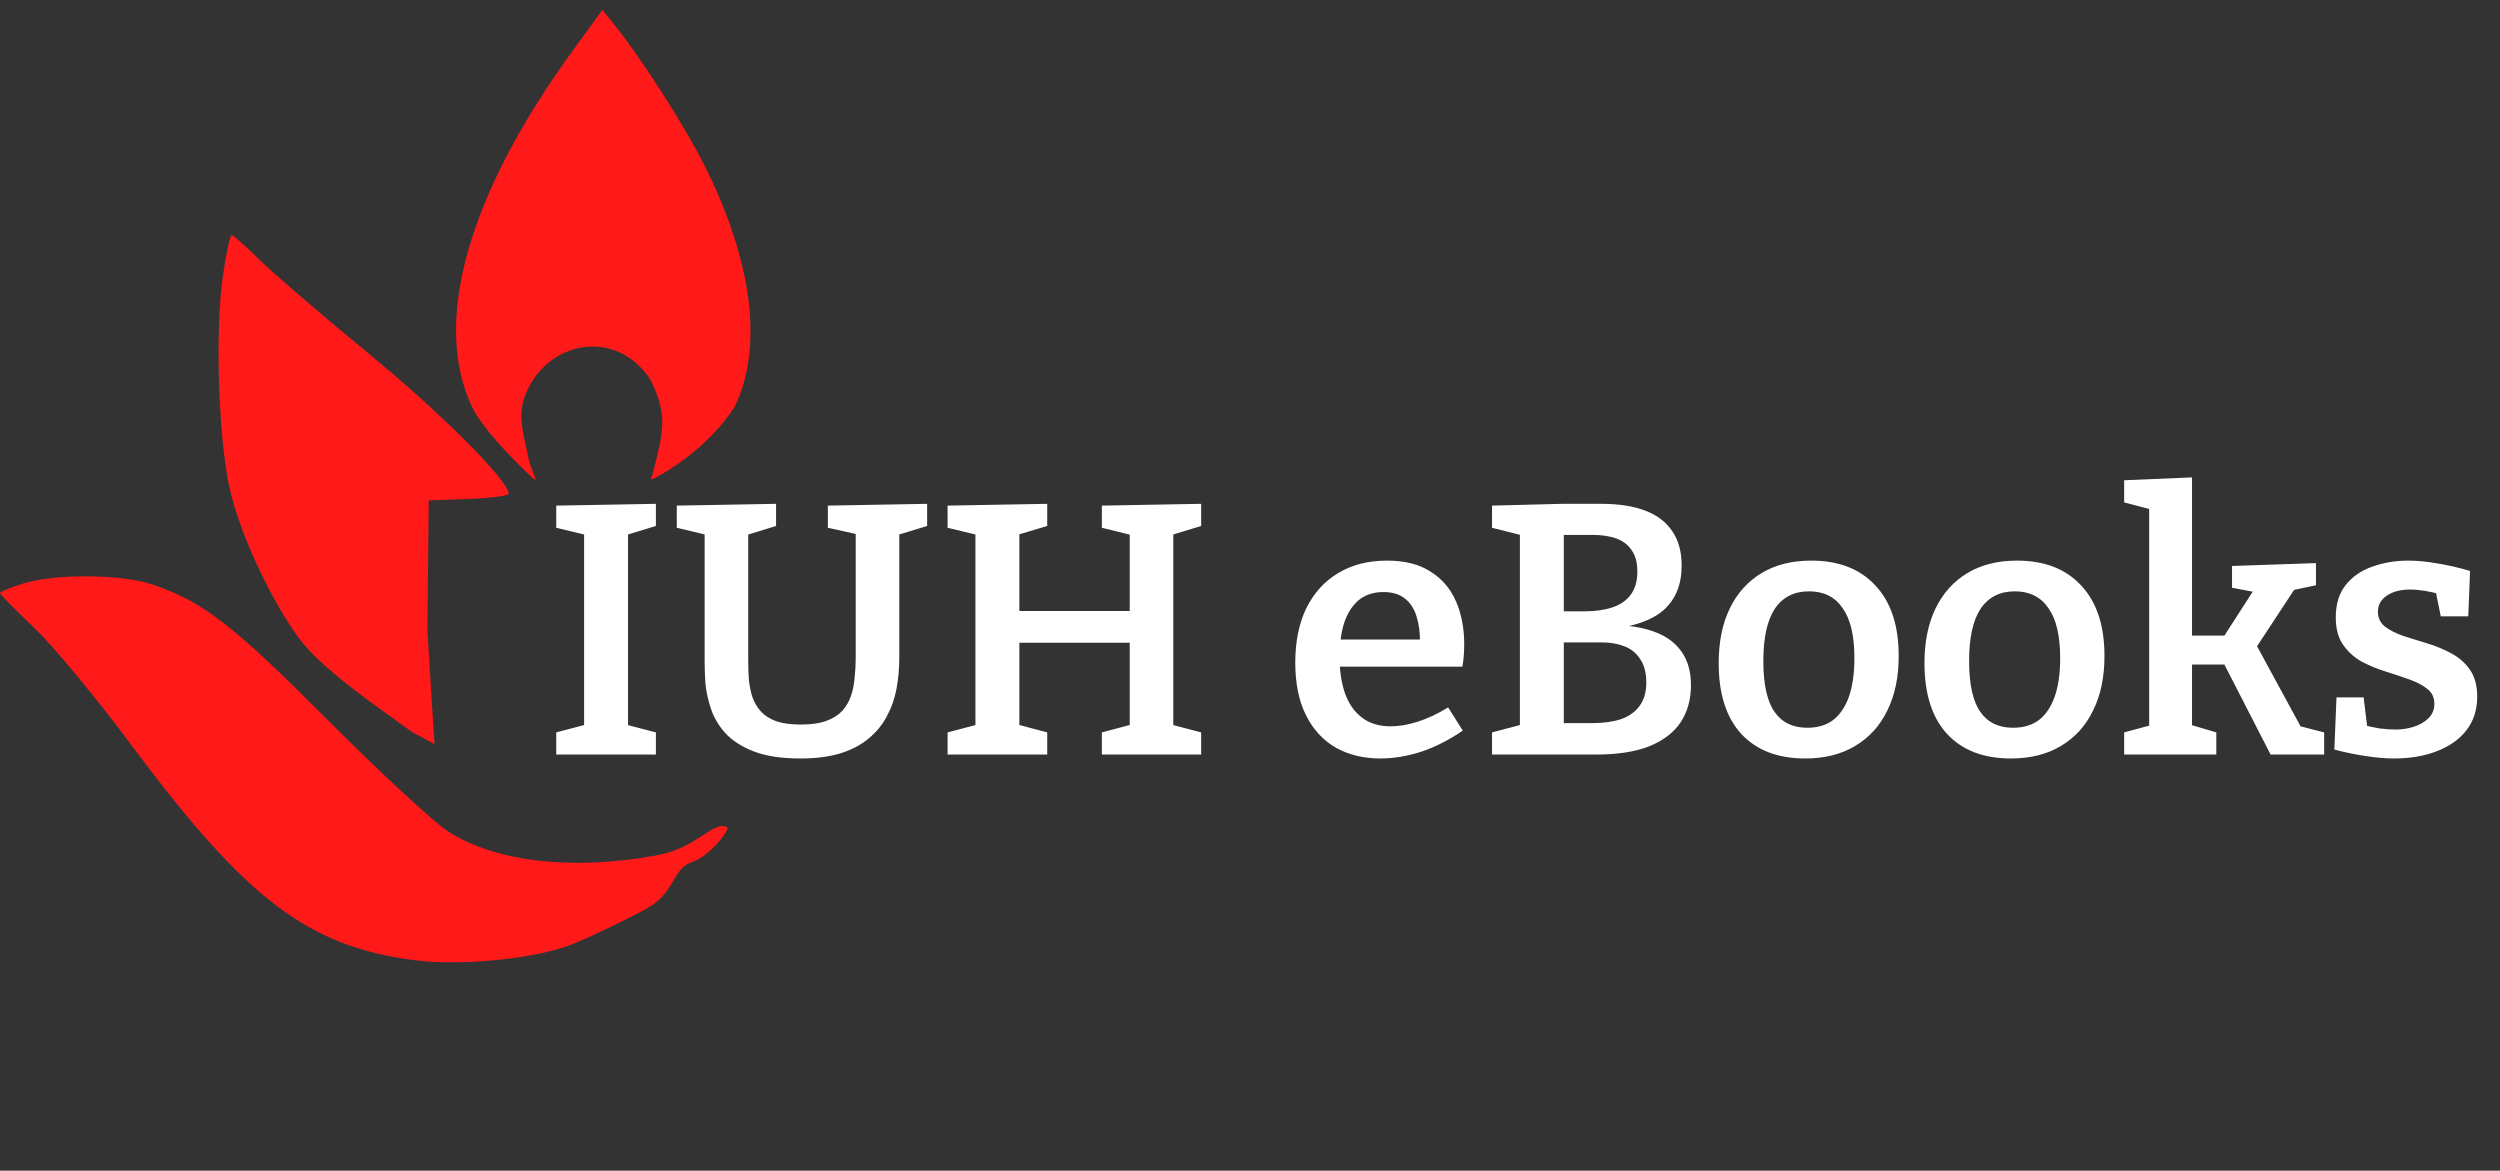<svg width="126" height="59" viewBox="0 0 126 59" fill="none" xmlns="http://www.w3.org/2000/svg">
<rect x="0" y="0" width="126" height="59" fill="#333333" stroke="none"/>
<path fillRule="evenodd" clipRule="evenodd" d="M28.862 2.559C23.588 9.813 21.773 16.223 23.784 20.494C24.409 21.82 26.663 23.936 26.872 24.111C27.208 24.39 26.76 23.779 26.617 23.014C26.413 21.922 26.048 20.999 26.48 19.895C27.544 17.174 31.061 16.482 32.792 19.152C33.64 20.892 33.45 21.666 32.966 23.619C32.81 24.248 32.67 24.255 33.193 23.988C33.462 23.851 35.678 22.604 37.028 20.499C38.481 17.516 37.929 13.142 35.489 8.307C34.464 6.274 32.297 2.9 30.934 1.211L30.36 0.5L28.862 2.559ZM11.226 13.967C10.806 16.939 11.041 22.72 11.676 25.047C12.3 27.331 13.634 30.153 14.996 32.071C16.172 33.725 19.162 35.716 20.771 36.896L21.897 37.503L21.542 31.796L21.607 25.218L23.621 25.147C24.729 25.108 25.635 24.987 25.635 24.878C25.635 24.223 22.224 20.812 18.547 17.791C16.201 15.864 13.73 13.739 13.054 13.07C12.378 12.401 11.758 11.853 11.675 11.853C11.593 11.853 11.391 12.805 11.226 13.967ZM1.16 29.412C0.522 29.608 0 29.823 0 29.889C0 29.955 0.771 30.739 1.713 31.632C2.656 32.525 4.873 35.199 6.64 37.575C12.417 45.339 15.548 47.714 20.91 48.397C23.141 48.681 26.664 48.358 28.565 47.695C29.304 47.437 31.1 46.59 32.556 45.813C34.013 45.036 33.901 43.763 34.845 43.463C35.788 43.163 36.796 41.788 36.656 41.702C36.008 41.299 35.158 42.72 33.185 43.092C28.924 43.897 25.002 43.458 22.588 41.907C21.865 41.442 19.151 38.932 16.557 36.328C11.743 31.496 10.275 30.356 7.723 29.47C6.174 28.932 2.808 28.902 1.16 29.412Z" fill="#FF1919"/>
<path d="M33.057 26.509L31.401 27.013L31.653 26.653V36.805L31.401 36.481L33.057 36.913V38.029H28.035V36.913L29.673 36.481L29.439 36.805V26.653L29.745 27.013L28.035 26.599V25.483L33.057 25.393V26.509ZM41.724 25.483L46.728 25.393V26.509L45.072 27.013L45.324 26.455V33.151C45.324 33.703 45.276 34.231 45.18 34.735C45.084 35.239 44.916 35.707 44.676 36.139C44.448 36.559 44.142 36.925 43.758 37.237C43.386 37.549 42.912 37.795 42.336 37.975C41.772 38.143 41.106 38.227 40.338 38.227C39.378 38.227 38.592 38.107 37.98 37.867C37.368 37.627 36.888 37.315 36.54 36.931C36.204 36.547 35.964 36.133 35.82 35.689C35.676 35.245 35.586 34.819 35.55 34.411C35.526 34.003 35.514 33.655 35.514 33.367V26.455L35.766 26.995L34.11 26.599V25.483L39.114 25.393V26.509L37.476 27.013L37.71 26.455V33.367C37.71 33.679 37.722 33.991 37.746 34.303C37.782 34.603 37.842 34.885 37.926 35.149C38.022 35.413 38.166 35.653 38.358 35.869C38.55 36.073 38.808 36.235 39.132 36.355C39.456 36.463 39.87 36.517 40.374 36.517C40.89 36.517 41.31 36.457 41.634 36.337C41.97 36.217 42.24 36.049 42.444 35.833C42.648 35.605 42.798 35.347 42.894 35.059C42.99 34.771 43.05 34.465 43.074 34.141C43.11 33.817 43.128 33.487 43.128 33.151V26.455L43.344 26.959L41.724 26.599V25.483ZM47.758 38.029V36.913L49.468 36.463L49.162 36.913V26.563L49.54 27.031L47.758 26.599V25.483L52.78 25.393V26.509L51.034 27.031L51.376 26.545V31.153L51.016 30.793H57.28L56.938 31.153V26.563L57.28 27.031L55.534 26.599V25.483L60.538 25.393V26.509L58.828 27.031L59.134 26.545V36.913L58.828 36.463L60.538 36.913V38.029H55.534V36.913L57.226 36.463L56.938 36.913V32.035L57.28 32.395H51.016L51.376 32.035V36.913L51.088 36.463L52.78 36.913V38.029H47.758ZM69.566 38.227C68.726 38.227 67.982 38.047 67.334 37.687C66.686 37.315 66.182 36.769 65.822 36.049C65.462 35.329 65.282 34.447 65.282 33.403C65.282 32.335 65.468 31.417 65.84 30.649C66.224 29.881 66.758 29.293 67.442 28.885C68.138 28.465 68.96 28.255 69.908 28.255C70.808 28.255 71.54 28.441 72.104 28.813C72.68 29.173 73.106 29.671 73.382 30.307C73.658 30.943 73.796 31.663 73.796 32.467C73.796 32.647 73.79 32.827 73.778 33.007C73.766 33.187 73.742 33.385 73.706 33.601H67.01V32.233H71.816L71.564 32.395C71.576 31.915 71.522 31.483 71.402 31.099C71.294 30.715 71.102 30.409 70.826 30.181C70.55 29.953 70.184 29.839 69.728 29.839C69.212 29.839 68.786 29.983 68.45 30.271C68.126 30.559 67.886 30.949 67.73 31.441C67.586 31.933 67.514 32.491 67.514 33.115C67.514 33.799 67.604 34.405 67.784 34.933C67.964 35.449 68.246 35.857 68.63 36.157C69.014 36.457 69.5 36.607 70.088 36.607C70.508 36.607 70.964 36.529 71.456 36.373C71.948 36.217 72.458 35.977 72.986 35.653L73.724 36.823C73.04 37.291 72.344 37.645 71.636 37.885C70.928 38.113 70.238 38.227 69.566 38.227ZM81.084 31.711L81.228 31.495C82.067 31.507 82.781 31.621 83.37 31.837C83.969 32.053 84.425 32.383 84.737 32.827C85.061 33.271 85.224 33.841 85.224 34.537C85.224 35.257 85.049 35.881 84.701 36.409C84.353 36.925 83.826 37.327 83.118 37.615C82.409 37.891 81.522 38.029 80.454 38.029H75.198V36.913L76.907 36.463L76.602 36.913V26.563L76.98 27.049L75.198 26.599V25.483L78.725 25.393H80.706C81.582 25.393 82.32 25.507 82.919 25.735C83.519 25.963 83.975 26.311 84.287 26.779C84.6 27.235 84.755 27.811 84.755 28.507C84.755 29.455 84.456 30.199 83.856 30.739C83.255 31.267 82.332 31.591 81.084 31.711ZM80.273 26.959H78.456L78.816 26.617V31.135L78.456 30.811H79.859C80.4 30.811 80.868 30.745 81.263 30.613C81.659 30.481 81.966 30.271 82.181 29.983C82.409 29.683 82.523 29.293 82.523 28.813C82.523 28.357 82.427 27.997 82.236 27.733C82.055 27.457 81.797 27.259 81.462 27.139C81.126 27.019 80.73 26.959 80.273 26.959ZM80.273 36.445C80.814 36.445 81.287 36.379 81.695 36.247C82.103 36.103 82.415 35.881 82.632 35.581C82.859 35.281 82.974 34.885 82.974 34.393C82.974 33.913 82.871 33.523 82.668 33.223C82.475 32.923 82.212 32.707 81.876 32.575C81.54 32.443 81.156 32.377 80.724 32.377H78.456L78.816 31.981V36.805L78.456 36.445H80.273ZM91.284 28.255C92.676 28.255 93.756 28.675 94.524 29.515C95.304 30.343 95.694 31.525 95.694 33.061C95.694 34.129 95.502 35.047 95.118 35.815C94.746 36.583 94.206 37.177 93.498 37.597C92.802 38.017 91.962 38.227 90.978 38.227C89.598 38.227 88.524 37.813 87.756 36.985C87 36.157 86.622 34.969 86.622 33.421C86.622 32.353 86.808 31.435 87.18 30.667C87.552 29.899 88.086 29.305 88.782 28.885C89.478 28.465 90.312 28.255 91.284 28.255ZM91.176 29.803C90.42 29.803 89.844 30.097 89.448 30.685C89.064 31.273 88.872 32.149 88.872 33.313C88.872 34.477 89.058 35.329 89.43 35.869C89.802 36.409 90.354 36.679 91.086 36.679C91.614 36.679 92.052 36.547 92.4 36.283C92.748 36.007 93.012 35.611 93.192 35.095C93.372 34.567 93.462 33.925 93.462 33.169C93.462 32.041 93.264 31.201 92.868 30.649C92.484 30.085 91.92 29.803 91.176 29.803ZM101.655 28.255C103.047 28.255 104.127 28.675 104.895 29.515C105.675 30.343 106.065 31.525 106.065 33.061C106.065 34.129 105.873 35.047 105.489 35.815C105.117 36.583 104.577 37.177 103.869 37.597C103.173 38.017 102.333 38.227 101.349 38.227C99.969 38.227 98.895 37.813 98.127 36.985C97.371 36.157 96.993 34.969 96.993 33.421C96.993 32.353 97.179 31.435 97.551 30.667C97.923 29.899 98.457 29.305 99.153 28.885C99.849 28.465 100.683 28.255 101.655 28.255ZM101.547 29.803C100.791 29.803 100.215 30.097 99.819 30.685C99.435 31.273 99.243 32.149 99.243 33.313C99.243 34.477 99.429 35.329 99.801 35.869C100.173 36.409 100.725 36.679 101.457 36.679C101.985 36.679 102.423 36.547 102.771 36.283C103.119 36.007 103.383 35.611 103.563 35.095C103.743 34.567 103.833 33.925 103.833 33.169C103.833 32.041 103.635 31.201 103.239 30.649C102.855 30.085 102.291 29.803 101.547 29.803ZM107.058 38.029V36.913L108.588 36.499L108.318 36.913V25.429L108.498 25.699L107.058 25.321V24.205L110.478 24.061V32.377L110.118 32.035H112.476L111.936 32.305L113.664 29.623L113.826 29.875L112.494 29.623V28.525L116.724 28.381V29.497L115.194 29.821L115.788 29.479L113.574 32.845L113.592 32.269L116.076 36.841L115.734 36.553L117.138 36.913V38.029H114.438L112.026 33.331L112.35 33.493H110.118L110.478 33.331V36.913L110.244 36.481L111.702 36.913V38.029H107.058ZM119.847 30.829C119.847 31.141 119.967 31.393 120.207 31.585C120.447 31.765 120.753 31.921 121.125 32.053C121.509 32.173 121.917 32.299 122.349 32.431C122.781 32.563 123.183 32.731 123.555 32.935C123.939 33.139 124.251 33.415 124.491 33.763C124.731 34.111 124.851 34.561 124.851 35.113C124.851 35.785 124.665 36.355 124.293 36.823C123.933 37.279 123.435 37.627 122.799 37.867C122.175 38.107 121.467 38.227 120.675 38.227C120.219 38.227 119.733 38.185 119.217 38.101C118.713 38.029 118.191 37.921 117.651 37.777L117.759 35.149H119.127L119.325 36.787L119.109 36.535C119.373 36.607 119.649 36.667 119.937 36.715C120.237 36.751 120.501 36.769 120.729 36.769C121.065 36.769 121.377 36.721 121.665 36.625C121.965 36.529 122.211 36.385 122.403 36.193C122.595 36.001 122.691 35.761 122.691 35.473C122.691 35.149 122.571 34.897 122.331 34.717C122.091 34.525 121.779 34.363 121.395 34.231C121.023 34.099 120.627 33.967 120.207 33.835C119.787 33.703 119.385 33.535 119.001 33.331C118.629 33.115 118.323 32.833 118.083 32.485C117.843 32.137 117.723 31.681 117.723 31.117C117.723 30.445 117.891 29.899 118.227 29.479C118.563 29.059 119.007 28.753 119.559 28.561C120.123 28.357 120.729 28.255 121.377 28.255C121.833 28.255 122.325 28.303 122.853 28.399C123.381 28.483 123.927 28.609 124.491 28.777L124.401 31.063H123.015L122.727 29.641L123.033 29.965C122.445 29.797 121.923 29.713 121.467 29.713C120.987 29.713 120.597 29.815 120.297 30.019C119.997 30.223 119.847 30.493 119.847 30.829Z" fill="white"/>
</svg>
